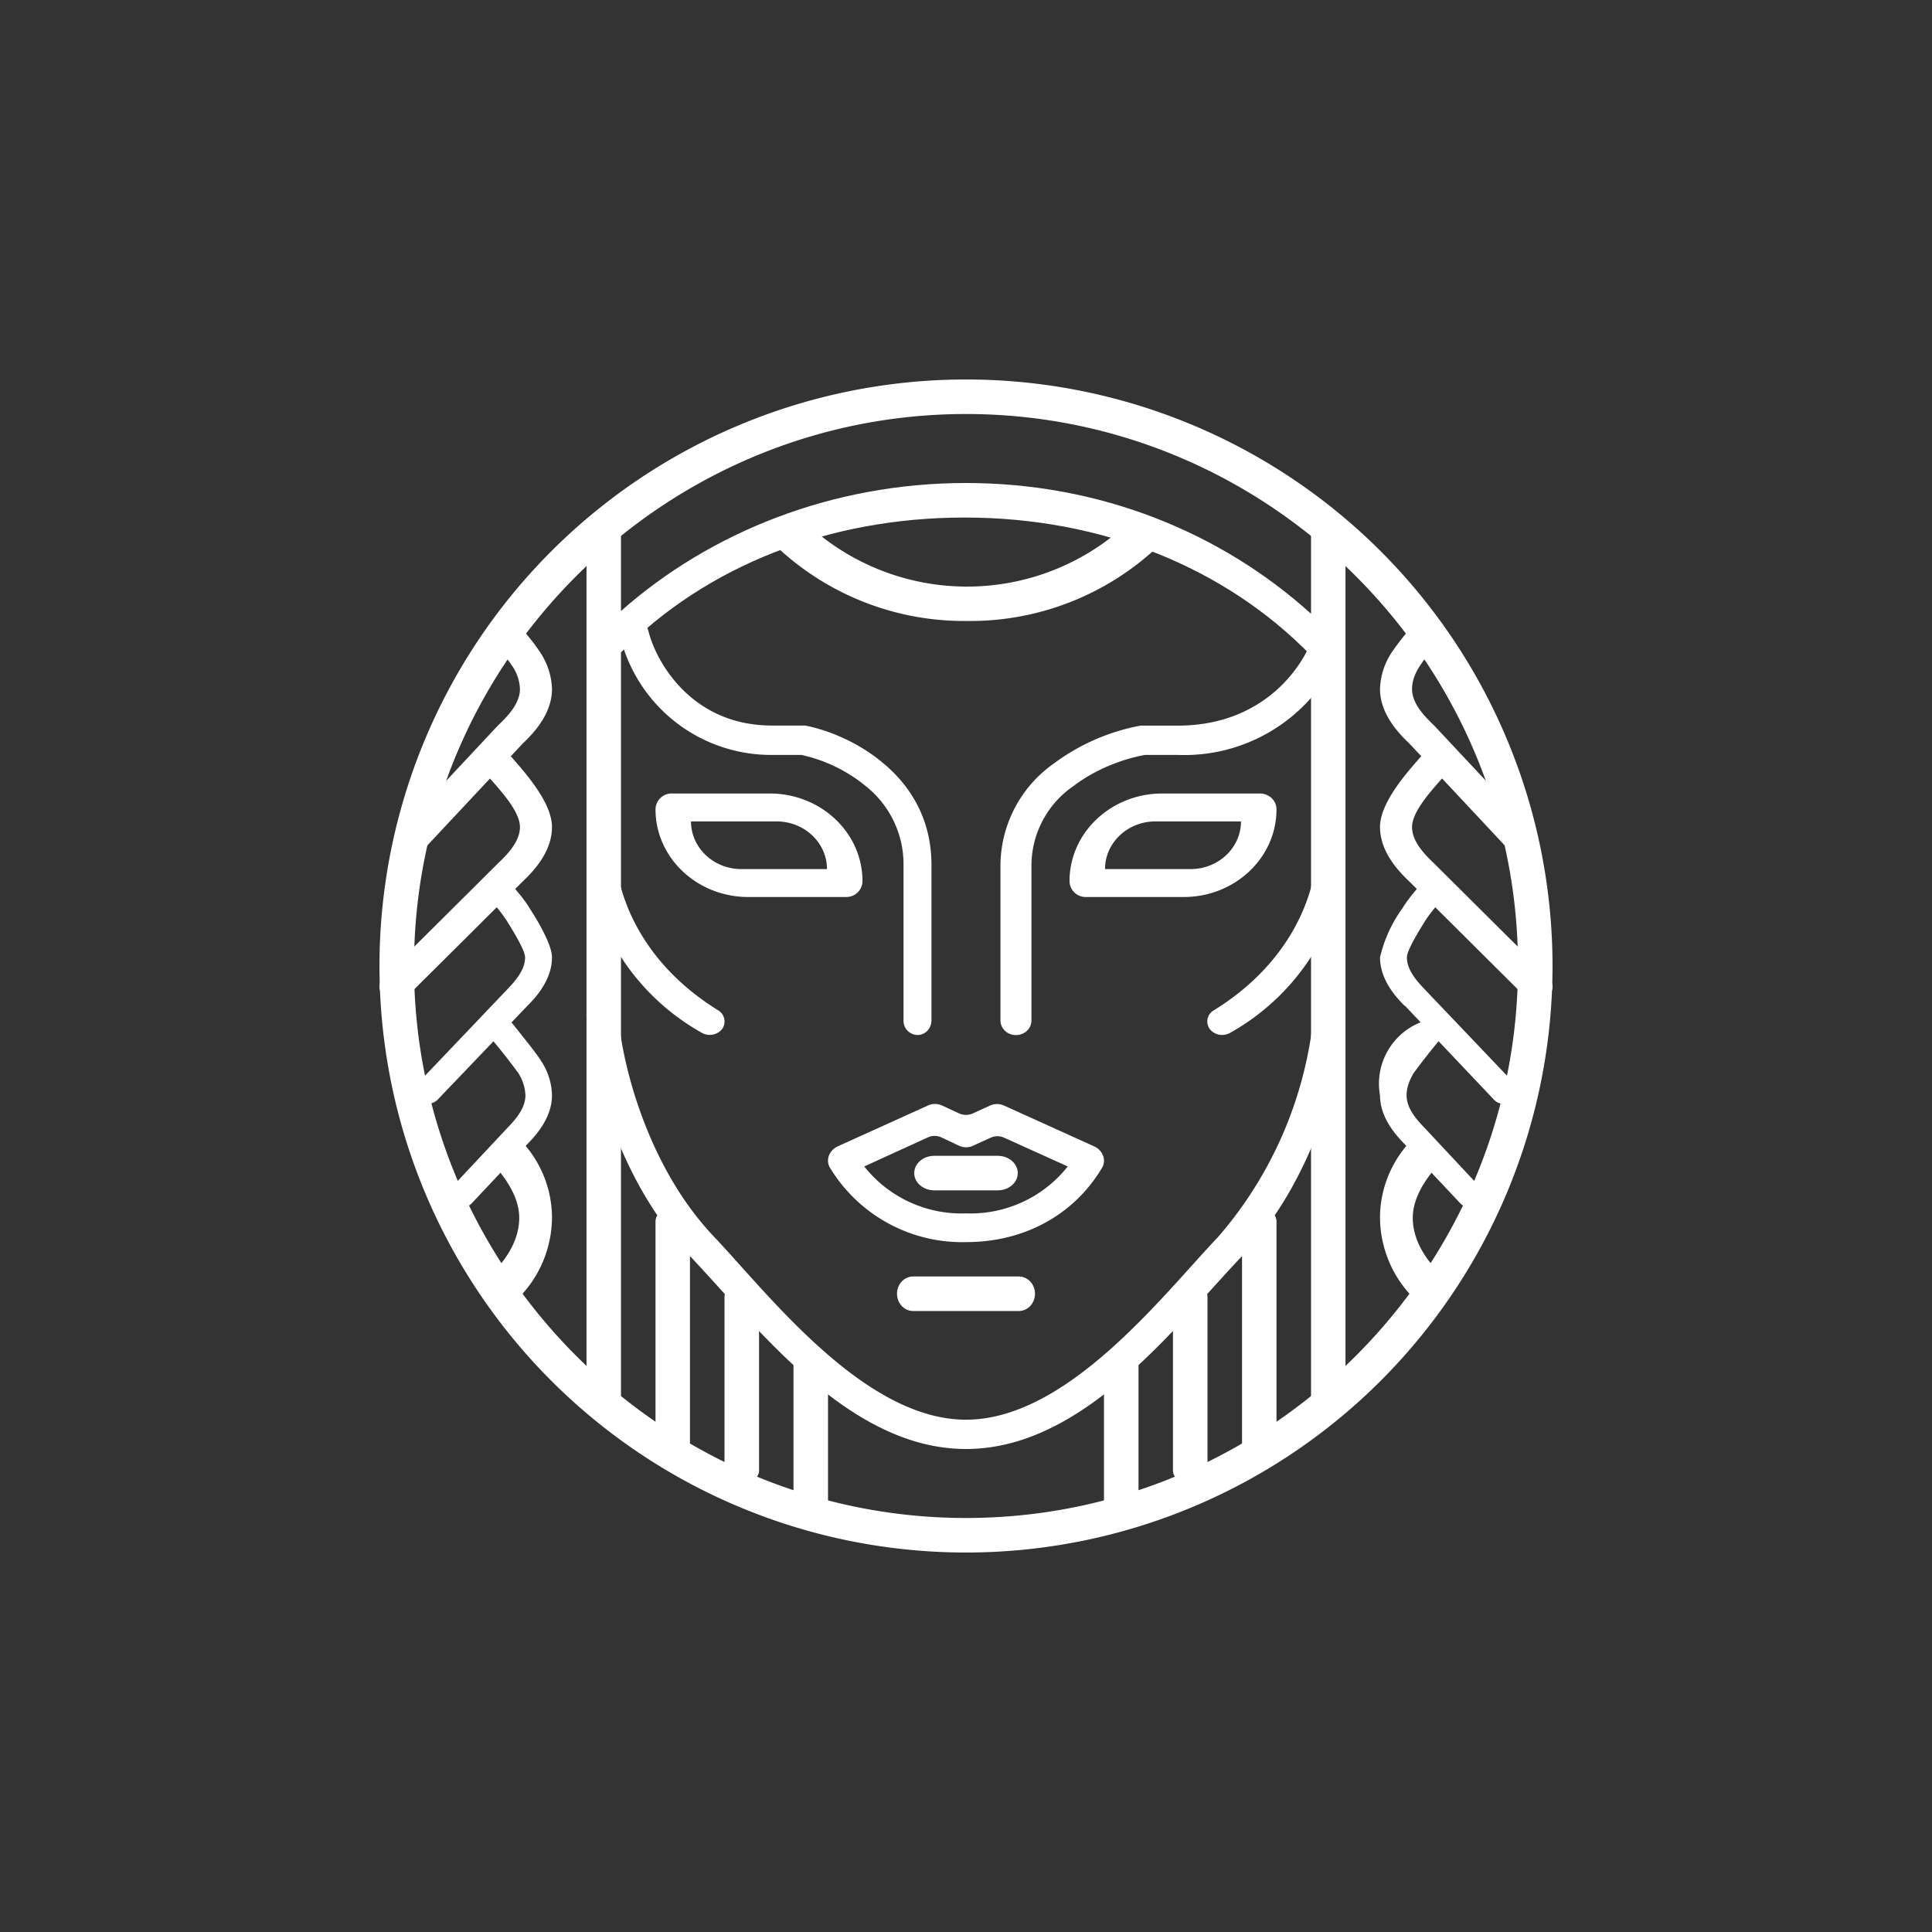 <svg xmlns="http://www.w3.org/2000/svg" width="24" height="24" fill="none" viewBox="0 0 24 24"><rect x="0" y="0" width="24" height="24" fill="#333333" stroke="none"/><path fill="#fff" d="M7.843 7.719a.17.17 0 0 1 .214.128c.099.386.54 1.166 1.534 1.166h.412c.261.051.643.193.968.467.33.274.6.686.6 1.264v1.929c0 .103-.077.184-.171.184a.176.176 0 0 1-.176-.18V10.75a1.24 1.24 0 0 0-.471-.986 1.9 1.9 0 0 0-.797-.386H9.59a1.93 1.93 0 0 1-1.877-1.436.18.18 0 0 1 .129-.222m8.726 0a.193.193 0 0 0-.236.128c-.107.386-.6 1.166-1.702 1.166h-.462a2.6 2.6 0 0 0-1.072.467 1.56 1.56 0 0 0-.668 1.264v1.929c0 .103.085.184.192.184.108 0 .193-.081.193-.18V10.75a1.2 1.2 0 0 1 .523-.986c.292-.223.643-.343.887-.386h.407a2.1 2.1 0 0 0 2.075-1.436c.03-.094-.03-.197-.137-.222"/><path fill="#fff" fill-rule="evenodd" d="M12 19.286a7.286 7.286 0 1 0 0-14.572 7.286 7.286 0 0 0 0 14.572m0-.429c3.771 0 6.857-3.085 6.857-6.857 0-3.771-3.086-6.857-6.857-6.857S5.143 8.229 5.143 12 8.229 18.857 12 18.857" clip-rule="evenodd"/><path fill="#fff" d="M12 6c1.671 0 3.171.617 4.286 1.624v.519c-1.063-1.093-2.597-1.714-4.303-1.714-1.689 0-3.206.6-4.269 1.675V7.59C8.83 6.604 10.346 6 12 6m-4.5.429c.12 0 .214.085.214.188v10.766c0 .103-.094.189-.214.189s-.214-.086-.214-.19V6.618c0-.103.094-.188.214-.188M8.357 15c.12 0 .214.077.214.172v2.802c0 .095-.094.172-.214.172s-.214-.077-.214-.172v-2.802c0-.09.094-.168.214-.168zm.857.947c.12 0 .215.073.215.159v2.164c0 .086-.095.159-.215.159S9 18.36 9 18.27v-2.164c0-.086.094-.159.214-.159m.857.836c-.12 0-.214.069-.214.15v1.77c0 .086.094.154.214.154s.215-.068.215-.154v-1.77c0-.086-.095-.15-.215-.15M15.643 15c-.12 0-.214.077-.214.172v2.802c0 .095.094.172.214.172s.214-.077.214-.172v-2.802c0-.09-.094-.168-.214-.168zm-.857.947c-.12 0-.215.073-.215.159v2.164c0 .086.095.159.215.159S15 18.36 15 18.27v-2.164c0-.086-.094-.159-.214-.159m-.857.836c.12 0 .214.069.214.15v1.77c0 .086-.094.154-.214.154s-.215-.068-.215-.154v-1.77c0-.086.095-.15.215-.15m-1.072-.712c0 .12-.09.215-.201.215h-1.312c-.111 0-.201-.095-.201-.215s.09-.214.201-.214h1.312c.111 0 .201.095.201.215m-.214-1.5c0 .12-.112.215-.249.215h-.788c-.137 0-.249-.095-.249-.214 0-.12.112-.215.249-.215h.788c.137 0 .249.095.249.215M16.5 6.43c.12 0 .214.085.214.188v10.766c0 .103-.094.189-.214.189s-.214-.086-.214-.19V6.618c0-.103.094-.188.214-.188"/><path fill="#fff" d="m9.947 6.429-.518.137a3.4 3.4 0 0 0 2.584 1.148A3.4 3.4 0 0 0 14.57 6.6l-.522-.137a2.927 2.927 0 0 1-4.106-.034zm-1.234 6.398a2.86 2.86 0 0 1-1.427-2.078l.368-.035c.043.429.309 1.243 1.265 1.835a.162.162 0 0 1 .051.235.2.2 0 0 1-.257.043m6.574 0a2.86 2.86 0 0 0 1.427-2.078l-.368-.035c-.043.429-.309 1.243-1.265 1.835a.16.16 0 0 0-.08.106.16.16 0 0 0 .029.13c.06.076.171.094.257.042m-3.587.905a.21.21 0 0 0-.171 0l-1.115.505c-.111.047-.163.172-.103.27A1.92 1.92 0 0 0 12 15.43c.741 0 1.35-.352 1.689-.922.06-.098.008-.223-.103-.27l-1.115-.505a.21.21 0 0 0-.171 0l-.214.098a.21.21 0 0 1-.172 0zm.377.505.227-.103a.2.2 0 0 1 .172 0l.788.356a1.54 1.54 0 0 1-1.264.583 1.54 1.54 0 0 1-1.264-.583l.788-.36a.2.2 0 0 1 .172 0l.227.107c.05.02.105.02.154 0"/><path fill="#fff" fill-rule="evenodd" d="M8.349 9.857a.2.2 0 0 0-.206.197c0 .6.514 1.089 1.153 1.089h1.213a.2.2 0 0 0 .205-.197c0-.6-.514-1.089-1.153-1.089zm1.298.347H8.584c0 .326.279.592.626.592h1.063c0-.326-.279-.592-.626-.592m6.004-.347c.112 0 .206.086.206.197 0 .6-.514 1.089-1.153 1.089h-1.213a.2.2 0 0 1-.205-.197c0-.6.514-1.089 1.153-1.089zm-1.298.347h1.063c0 .326-.279.592-.626.592h-1.063c0-.326.279-.592.626-.592" clip-rule="evenodd"/><path fill="#fff" d="M7.68 12.6c-.009-.103-.103-.176-.214-.171-.103.008-.189.094-.18.192.043.588.351 1.998 1.29 2.988C9.41 16.487 10.543 18 12 18s2.589-1.513 3.424-2.391c.939-.986 1.247-2.4 1.286-2.988.013-.098-.073-.184-.18-.192-.107-.005-.201.068-.21.171a4.95 4.95 0 0 1-1.191 2.769c-.678.711-1.865 2.267-3.129 2.267s-2.451-1.556-3.129-2.272c-.857-.9-1.157-2.224-1.191-2.764M6.176 7.75a.23.23 0 0 1 .283.034l.03.034c.055.064.137.159.205.262a.87.87 0 0 1 .163.48c0 .325-.257.574-.364.677l-.004.004-1.183 1.264a.22.22 0 0 1-.283.018c-.086-.065-.094-.172-.022-.245l1.183-1.264c.116-.111.275-.27.275-.454a.54.54 0 0 0-.112-.309c-.056-.086-.116-.15-.171-.214l-.043-.043c-.064-.077-.043-.189.043-.244"/><path fill="#fff" d="M6.051 9.347a.226.226 0 0 1 .283.035l.03.034c.185.21.493.566.493.857 0 .326-.257.574-.364.677l-.004.004-1.423 1.415a.22.22 0 0 1-.283.017c-.086-.06-.09-.172-.022-.244l1.423-1.415c.116-.111.275-.27.275-.454 0-.206-.279-.493-.408-.643l-.038-.043c-.069-.073-.047-.184.043-.24z"/><path fill="#fff" d="M6.15 10.993a.18.18 0 0 1 .236.03l.025.034c.048.056.116.137.172.232.073.111.274.437.274.604 0 .287-.214.51-.304.6l-.004.004-1.115 1.166a.18.18 0 0 1-.231.013.145.145 0 0 1-.017-.215l1.11-1.165c.094-.099.227-.24.227-.403 0-.094-.172-.364-.227-.454a2 2 0 0 0-.18-.232.145.145 0 0 1 .034-.214"/><path fill="#fff" d="M6.12 12.669a.17.17 0 0 1 .231.03l.026.03c.043.055.292.36.347.454a.8.8 0 0 1 .133.424c0 .287-.214.51-.3.6l-.004.004-.694.738a.17.17 0 0 1-.232.012.146.146 0 0 1-.013-.214l.69-.737c.095-.098.223-.24.223-.403a.56.56 0 0 0-.086-.274 8 8 0 0 0-.355-.45.145.145 0 0 1 .034-.214"/><path fill="#fff" d="M6.15 14.486c.15.175.3.398.3.643 0 .317-.214.6-.45.788l.249.369a1.43 1.43 0 0 0 .608-1.157c0-.377-.154-.729-.411-.986l-.3.343zm11.674-6.737a.22.22 0 0 0-.283.034l-.03.034a3 3 0 0 0-.205.262.87.87 0 0 0-.163.48c0 .325.257.574.364.677l.004.004 1.183 1.264a.22.22 0 0 0 .283.018c.086-.065.094-.172.022-.245l-1.183-1.264c-.116-.111-.275-.27-.275-.454 0-.107.043-.21.112-.309.056-.086.116-.15.171-.214l.043-.043c.064-.077.043-.189-.043-.244"/><path fill="#fff" d="M17.949 9.347a.22.22 0 0 0-.283.035l-.03.034c-.185.21-.493.566-.493.857 0 .326.257.574.364.677l.004.004 1.423 1.415a.22.22 0 0 0 .283.017c.086-.06.09-.172.022-.244l-1.423-1.415c-.116-.111-.275-.27-.275-.454 0-.206.279-.493.408-.643l.038-.043c.069-.073.047-.184-.043-.24z"/><path fill="#fff" d="M17.85 10.993a.18.18 0 0 0-.236.03l-.025.034a2 2 0 0 0-.172.232 1.7 1.7 0 0 0-.274.604c0 .287.214.51.304.6l.009.004 1.105 1.166c.06.064.172.069.236.013a.145.145 0 0 0 .017-.215l-1.11-1.165c-.094-.099-.227-.24-.227-.403 0-.094.172-.364.227-.454.047-.073.099-.137.146-.193l.034-.039a.146.146 0 0 0-.034-.214"/><path fill="#fff" d="M17.88 12.669a.17.17 0 0 0-.231.03.82.82 0 0 0-.506.908c0 .287.214.51.3.6l.004.004.694.738a.17.17 0 0 0 .232.012.15.15 0 0 0 .045-.163.2.2 0 0 0-.032-.05l-.69-.738c-.095-.098-.223-.24-.223-.403 0-.094.034-.184.086-.274q.17-.232.355-.45a.146.146 0 0 0-.034-.214"/><path fill="#fff" d="M17.85 14.486c-.15.175-.3.398-.3.643 0 .317.214.6.45.788l-.249.369a1.43 1.43 0 0 1-.608-1.157c0-.377.154-.729.411-.986l.3.343z"/></svg>
